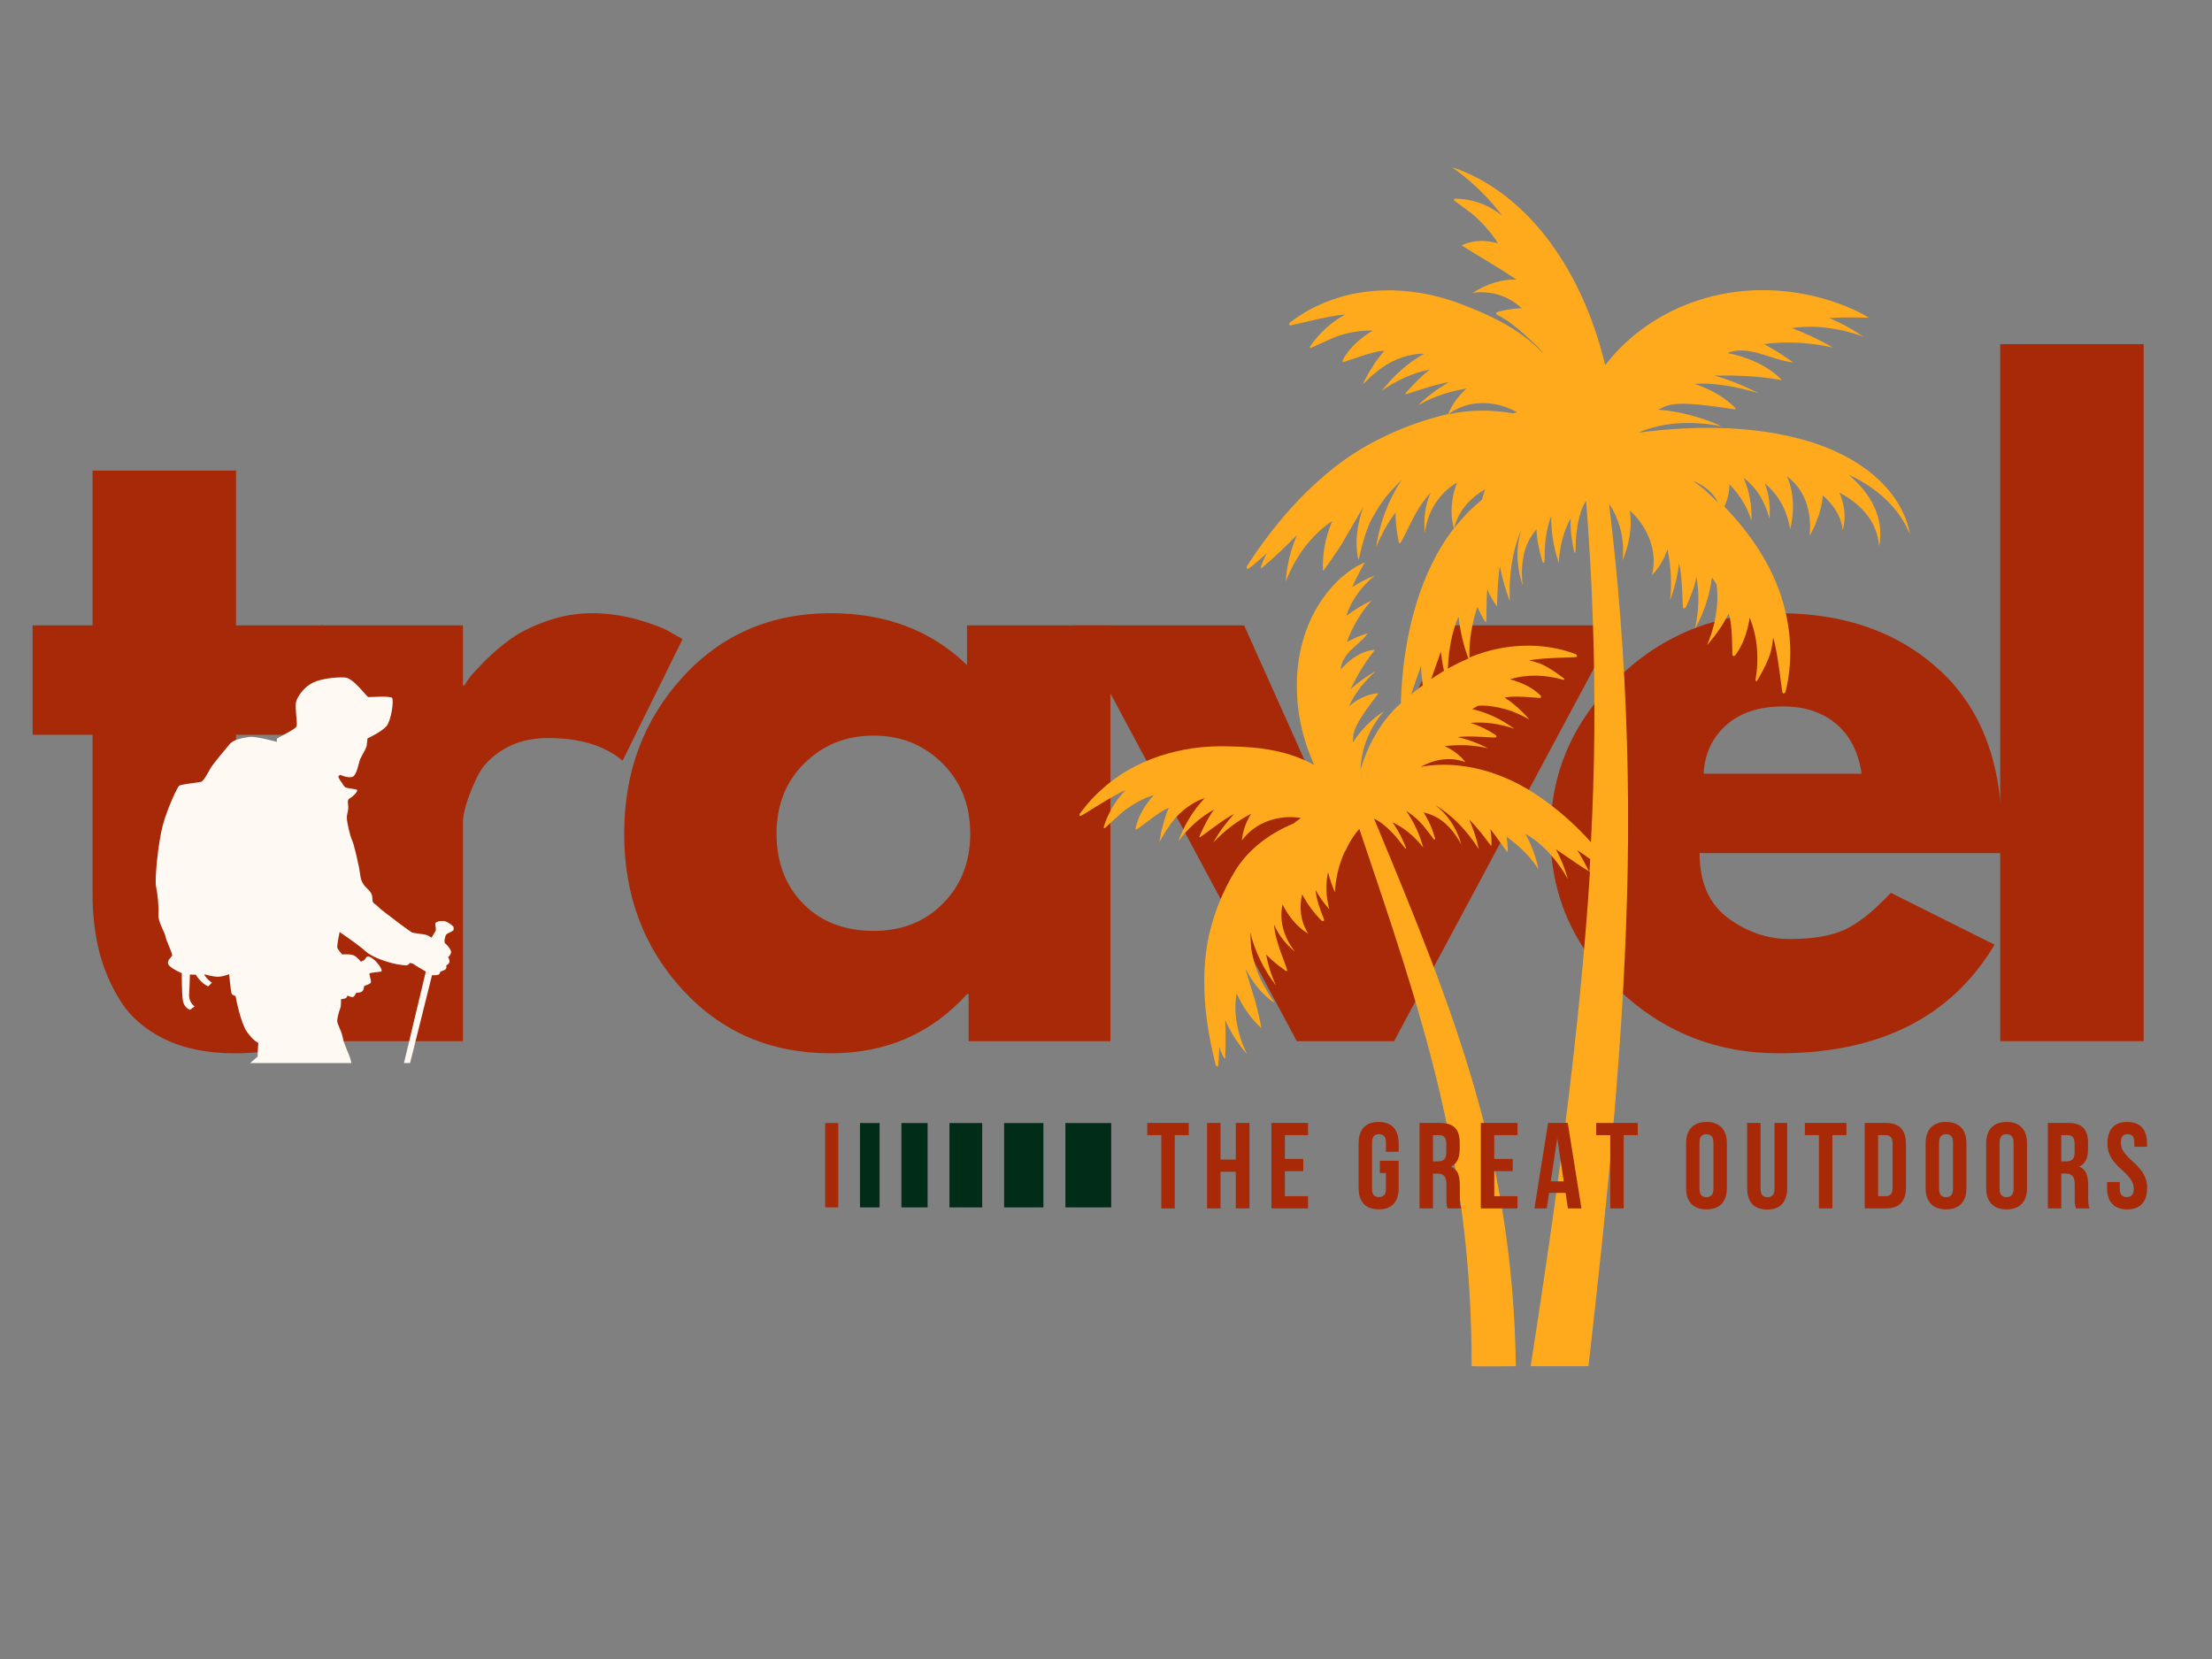 <svg xmlns="http://www.w3.org/2000/svg" xmlns:xlink="http://www.w3.org/1999/xlink" width="2000" zoomAndPan="magnify" viewBox="0 0 1500 1125" height="1500" preserveAspectRatio="xMidYMid meet" version="1.0"><rect x="0" y="0" width="1500" height="1125" fill="#808080" stroke="none"/><defs><g/><clipPath id="90db2185f3"><path d="M 732 113 L 1295.449 113 L 1295.449 927 L 732 927 Z M 732 113 " clip-rule="nonzero"/></clipPath><clipPath id="f8c6ed62a4"><path d="M 32.465 459.043 L 307.594 459.043 L 307.594 720.859 L 32.465 720.859 Z M 32.465 459.043 " clip-rule="nonzero"/></clipPath></defs><g fill="#a72907" fill-opacity="1"><g transform="translate(13.306, 706.022)"><g><path d="M 49.469 -281.938 L 49.469 -386.906 L 146.734 -386.906 L 146.734 -281.938 L 206.094 -281.938 L 206.094 -207.75 L 146.734 -207.75 L 146.734 -118.156 C 146.734 -92.145 154.062 -79.141 168.719 -79.141 C 172.383 -79.141 176.234 -79.867 180.266 -81.328 C 184.297 -82.797 187.41 -84.266 189.609 -85.734 L 192.906 -87.938 L 217.094 -9.344 C 196.207 2.383 172.391 8.25 145.641 8.25 C 127.316 8.25 111.562 5.047 98.375 -1.359 C 85.188 -7.773 75.203 -16.391 68.422 -27.203 C 61.641 -38.016 56.785 -49.375 53.859 -61.281 C 50.93 -73.188 49.469 -85.914 49.469 -99.469 L 49.469 -207.75 L 8.797 -207.75 L 8.797 -281.938 Z M 49.469 -281.938 "/></g></g></g><g fill="#a72907" fill-opacity="1"><g transform="translate(183.662, 706.022)"><g><path d="M 32.969 0 L 32.969 -281.938 L 130.25 -281.938 L 130.25 -241.266 L 131.359 -241.266 C 132.086 -242.734 133.273 -244.566 134.922 -246.766 C 136.566 -248.961 140.141 -252.805 145.641 -258.297 C 151.141 -263.797 157.004 -268.742 163.234 -273.141 C 169.461 -277.547 177.52 -281.488 187.406 -284.969 C 197.301 -288.445 207.379 -290.188 217.641 -290.188 C 228.266 -290.188 238.707 -288.719 248.969 -285.781 C 259.227 -282.852 266.738 -279.926 271.5 -277 L 279.188 -272.594 L 238.531 -190.156 C 226.438 -200.414 209.582 -205.547 187.969 -205.547 C 176.238 -205.547 166.16 -202.977 157.734 -197.844 C 149.305 -192.719 143.352 -186.488 139.875 -179.156 C 136.395 -171.832 133.922 -165.602 132.453 -160.469 C 130.984 -155.344 130.25 -151.316 130.25 -148.391 L 130.25 0 Z M 32.969 0 "/></g></g></g><g fill="#a72907" fill-opacity="1"><g transform="translate(410.622, 706.022)"><g><path d="M 52.203 -34.891 C 25.828 -63.66 12.641 -98.926 12.641 -140.688 C 12.641 -182.457 25.828 -217.816 52.203 -246.766 C 78.586 -275.711 112.113 -290.188 152.781 -290.188 C 190.156 -290.188 220.938 -278.461 245.125 -255.016 L 245.125 -281.938 L 342.391 -281.938 L 342.391 0 L 246.219 0 L 246.219 -31.875 L 245.125 -31.875 C 220.938 -5.125 190.156 8.25 152.781 8.25 C 112.113 8.25 78.586 -6.129 52.203 -34.891 Z M 134.922 -188.516 C 122.285 -176.055 115.969 -160.113 115.969 -140.688 C 115.969 -121.27 122.008 -105.426 134.094 -93.156 C 146.188 -80.883 162.129 -74.75 181.922 -74.75 C 200.973 -74.75 216.633 -80.973 228.906 -93.422 C 241.176 -105.879 247.312 -121.641 247.312 -140.703 C 247.312 -160.117 240.988 -176.055 228.344 -188.516 C 215.707 -200.973 200.234 -207.203 181.922 -207.203 C 163.234 -207.203 147.566 -200.973 134.922 -188.516 Z M 134.922 -188.516 "/></g></g></g><g fill="#a72907" fill-opacity="1"><g transform="translate(739.249, 706.022)"><g><path d="M 104.422 -281.938 L 173.125 -128.609 L 241.828 -281.938 L 357.234 -281.938 L 206.094 0 L 140.141 0 L -10.984 -281.938 Z M 104.422 -281.938 "/></g></g></g><g fill="#a72907" fill-opacity="1"><g transform="translate(1038.75, 706.022)"><g><path d="M 318.219 -127.5 L 113.766 -127.5 C 113.766 -107.719 120.176 -93.062 133 -83.531 C 145.82 -74.008 159.742 -69.25 174.766 -69.25 C 190.523 -69.25 202.984 -71.352 212.141 -75.562 C 221.305 -79.781 231.75 -88.117 243.469 -100.578 L 313.812 -65.406 C 284.5 -16.301 235.77 8.25 167.625 8.25 C 125.125 8.25 88.664 -6.312 58.25 -35.438 C 27.844 -64.57 12.641 -99.656 12.641 -140.688 C 12.641 -181.727 27.844 -216.906 58.25 -246.219 C 88.664 -275.531 125.125 -290.188 167.625 -290.188 C 212.32 -290.188 248.688 -277.27 276.719 -251.438 C 304.75 -225.602 318.766 -188.691 318.766 -140.703 C 318.766 -134.098 318.582 -129.695 318.219 -127.5 Z M 116.516 -181.359 L 223.688 -181.359 C 221.488 -196.016 215.719 -207.281 206.375 -215.156 C 197.031 -223.039 185.031 -226.984 170.375 -226.984 C 154.25 -226.984 141.422 -222.77 131.891 -214.344 C 122.367 -205.914 117.242 -194.922 116.516 -181.359 Z M 116.516 -181.359 "/></g></g></g><g fill="#a72907" fill-opacity="1"><g transform="translate(1323.413, 706.022)"><g><path d="M 32.969 0 L 32.969 -472.656 L 130.25 -472.656 L 130.25 0 Z M 32.969 0 "/></g></g></g><g clip-path="url(#90db2185f3)"><path fill="#ffaa1c" d="M 1253.461 321.801 C 1273.32 330.992 1288.254 344.945 1295.312 362.668 C 1289.402 330.336 1258.055 306.703 1218.172 297.02 C 1194.375 290.949 1167.625 289.141 1140.051 290.621 C 1130.531 291.113 1120.848 292.098 1111 293.41 C 1127.086 286.352 1147.273 285.039 1167.625 289.141 C 1153.836 282.906 1138.738 278.801 1124.297 277.816 C 1124.625 277.652 1124.789 277.652 1125.117 277.488 C 1126.43 276.832 1127.742 276.176 1129.055 275.684 C 1129.711 275.355 1130.531 275.027 1131.188 274.863 C 1132.008 274.699 1132.668 274.535 1133.488 274.371 C 1146.453 271.91 1176.652 278.145 1176.816 277.488 C 1176.98 277.16 1176.816 276.668 1176.488 276.34 C 1169.266 269.121 1159.09 263.539 1148.914 260.258 C 1163.027 259.438 1177.801 262.227 1192.734 266.656 C 1183.215 261.898 1173.039 257.629 1162.535 254.676 C 1177.965 254.512 1191.586 254.84 1208.328 257.793 C 1198.973 247.785 1184.691 242.039 1171.562 239.414 C 1177.473 236.621 1185.84 237.281 1196.016 240.562 C 1198.973 241.547 1202.418 242.531 1205.535 243.516 C 1207.668 244.336 1216.859 246.305 1215.875 245.648 C 1213.906 244.336 1208.984 240.891 1207.176 239.742 C 1204.223 237.938 1200.941 235.965 1197.988 234.324 L 1196.18 233.34 C 1210.625 231.371 1226.379 232.027 1242.793 235.637 C 1234.258 230.551 1224.902 226.285 1215.219 222.508 C 1230.484 220.211 1247.223 222.344 1263.637 228.254 C 1256.414 223.492 1248.699 219.062 1240.332 215.617 C 1240.496 215.617 1240.66 215.617 1240.824 215.617 C 1243.613 215.453 1246.566 215.453 1249.355 215.289 C 1252.312 215.289 1255.266 215.289 1258.219 215.289 C 1261.172 215.289 1264.293 215.453 1267.41 215.453 C 1264.621 213.809 1261.664 212.168 1258.547 210.691 C 1255.594 209.379 1252.477 207.902 1249.355 206.754 C 1246.238 205.605 1243.121 204.457 1239.836 203.469 C 1176.98 184.434 1118.879 207.902 1088.516 247.621 C 1071.777 177.867 1031.895 128.957 984.629 113.367 C 997.102 122.23 1008.59 132.898 1018.602 146.191 C 1016.797 144.715 1014.664 143.402 1012.691 142.09 C 1009.574 140.121 1006.293 138.641 1003.008 137.492 C 997.594 135.688 992.176 134.703 986.598 134.703 C 986.27 134.703 985.941 135.195 985.941 135.688 C 985.941 136.18 995.789 142.746 1000.055 146.52 C 1002.188 148.488 1004.324 150.457 1006.293 152.758 L 1009.246 156.039 C 1010.23 157.188 1011.215 158.336 1012.035 159.484 C 1013.348 161.125 1014.664 163.098 1015.812 165.066 C 1007.934 162.77 999.562 162.441 991.027 166.379 C 1003.832 174.422 1015.977 181.148 1028.449 189.684 C 1018.602 189.027 1008.262 192.637 998.578 198.547 C 1010.723 197.07 1022.539 200.188 1031.895 209.051 C 1025.168 209.051 1014.5 211.348 1014.5 212.168 C 1014.5 212.66 1014.992 213.316 1014.992 213.316 C 1021.719 216.602 1027.629 221.359 1033.535 226.613 C 1037.641 230.551 1042.398 234.324 1046.172 238.922 C 1046.008 238.922 1046.008 238.922 1045.844 238.922 C 1031.895 224.805 1015.484 215.781 994.312 207.574 C 962.309 194.445 925.871 192.473 894.688 206.754 C 890.094 208.723 885.5 211.348 881.23 214.137 C 879.098 215.453 876.965 217.094 874.996 218.57 C 874.336 218.898 874.172 219.719 874.336 220.539 C 874.668 221.359 900.27 213.973 912.25 213.316 C 902.895 218.242 894.523 225.953 888.453 234.816 C 888.289 235.145 888.125 235.637 888.453 235.965 C 888.781 236.457 902.238 229.402 908.641 227.434 C 916.023 225.133 923.41 223.984 930.961 224.148 C 922.918 228.91 915.203 235.473 910.609 244.008 C 910.445 244.5 910.281 244.992 910.609 245.484 C 912.086 245.812 931.289 237.609 938.672 237.938 C 937.688 239.086 936.703 240.234 935.883 241.383 L 932.438 245.977 C 930.961 248.277 929.32 250.902 927.84 253.363 C 927.02 255.004 924.723 259.273 923.902 260.914 C 925.215 259.602 928.5 256.48 929.812 255.168 C 931.781 253.527 934.078 251.723 936.047 250.082 L 940.48 247.125 C 950.492 241.383 959.188 239.742 965.754 239.906 C 954.758 245.977 944.91 254.84 937.195 264.852 C 947.207 257.793 958.039 252.871 969.691 250.574 C 963.457 255.004 952.625 266.82 952.789 267.312 C 953.281 267.969 973.961 259.93 982.496 259.273 C 974.781 263.539 967.723 268.953 961.488 274.863 C 971.992 268.953 983.152 265.18 994.477 263.539 C 989.059 268.297 984.629 274.371 982.004 280.773 C 981.672 280.773 981.508 280.773 981.18 280.938 C 957.875 286.516 935.391 296.035 915.531 309.164 C 886.977 328.695 864 355.449 845.617 383.84 C 845.289 384.496 845.289 385.152 845.781 385.809 C 846.438 386.465 855.301 378.59 859.074 375.141 C 857.434 378.262 855.957 381.379 854.973 384.66 C 854.809 384.988 855.301 385.48 855.629 385.152 C 864.328 377.77 871.875 370.711 879.59 362.668 C 875.16 372.68 872.531 383.84 871.875 394.508 C 878.113 377.934 888.781 363.16 903.387 353.312 C 898.957 363.816 896.496 375.797 897.152 387.121 C 897.48 387.285 906.836 373.828 910.281 368.25 C 913.727 362.176 921.113 349.539 924.559 343.629 C 920.457 355.121 918.324 367.922 921.277 379.902 C 921.277 379.902 924.559 364.801 927.512 357.91 C 928.828 354.461 930.469 351.18 932.438 348.062 C 934.242 344.781 936.211 341.824 938.344 338.871 C 941.793 333.949 946.387 330.008 950.328 325.414 C 950.328 325.414 950.328 325.414 950.328 325.578 C 941.465 339.199 935.391 355.121 933.258 370.875 C 936.703 362.34 941.137 354.461 946.387 347.406 C 946.223 354.297 947.207 360.863 948.52 367.43 C 948.684 367.922 948.848 368.25 949.34 368.414 C 950 368.742 956.562 354.297 959.844 348.555 C 962.965 342.973 966.41 337.887 970.184 334.113 C 966.246 342.48 965.262 352.328 966.246 361.355 C 967.887 347.078 975.766 334.441 988.074 327.219 C 984.301 336.902 982.988 348.555 985.941 358.238 C 980.195 365.621 975.273 373.664 971.008 382.363 C 969.691 384.988 968.543 387.781 967.23 390.57 C 966.082 393.359 964.934 396.148 963.949 398.941 C 955.742 421.262 951.312 446.043 950.164 471.316 C 950 473.121 950 475.094 950 476.898 C 949.012 477.719 948.027 478.703 947.043 479.523 C 935.719 490.684 927.348 505.785 922.59 521.867 C 923.082 507.426 928.828 493.309 938.508 482.312 C 930.141 487.73 922.754 494.949 917.504 503.484 C 917.504 503.32 917.504 502.992 917.504 502.828 C 917.504 501.68 917.504 500.531 917.668 499.383 C 917.668 498.727 917.832 498.234 917.832 497.578 C 917.996 497.086 918.16 496.43 918.324 495.938 C 921.113 486.582 934.734 470.824 934.406 470.496 C 934.242 470.168 933.914 470.168 933.586 470.168 C 926.855 470.824 919.965 474.438 914.711 479.031 C 918.816 469.676 925.379 461.961 932.93 455.07 C 926.855 458.516 920.949 462.617 915.695 467.543 C 920.621 457.695 925.215 449.488 932.438 440.625 C 923.246 441.285 915.039 447.191 909.133 454.086 C 909.461 448.996 912.414 444.074 917.668 439.312 C 919.309 438 920.949 436.359 922.59 434.883 C 923.738 434.062 928.008 429.301 927.348 429.465 C 925.871 429.957 922.262 431.273 920.785 431.766 C 918.652 432.75 916.516 433.734 914.547 434.719 L 913.398 435.375 C 916.844 425.363 922.426 415.844 929.977 407.309 C 924.066 410.102 918.324 413.547 912.906 417.648 C 916.352 406.98 923.246 397.625 932.109 390.406 C 926.855 392.375 921.605 395 916.844 398.285 C 916.844 398.117 917.008 398.117 917.008 397.953 C 917.832 396.148 918.816 394.344 919.637 392.375 C 920.621 390.57 921.605 388.766 922.426 386.793 C 923.41 384.988 924.559 383.184 925.543 381.215 C 923.574 382.199 921.605 383.184 919.801 384.168 C 917.996 385.316 916.188 386.465 914.383 387.781 C 912.578 389.094 910.938 390.57 909.297 391.883 C 874.668 423.559 872.203 477.555 891.242 518.75 C 873.68 509.23 855.629 506.441 832.652 506.113 C 801.469 505.125 769.301 514.645 746.324 535.98 C 742.875 539.102 739.594 542.547 736.641 546.156 C 735.164 547.961 733.848 549.77 732.371 551.574 C 731.879 552.066 732.043 552.887 732.371 553.379 C 732.863 554.035 753.051 540.086 763.227 535.816 C 756.5 542.711 751.246 551.574 748.457 560.766 C 748.293 561.094 748.457 561.422 748.785 561.75 C 749.113 562.078 758.797 552.23 763.883 548.617 C 769.629 544.516 775.699 541.234 782.43 539.102 C 776.684 545.5 771.926 553.215 770.121 561.422 C 769.957 561.75 770.121 562.242 770.449 562.57 C 771.926 562.406 786.203 549.934 792.605 547.797 C 792.113 548.949 791.621 550.262 791.129 551.41 L 789.488 556.332 C 788.832 558.629 788.176 561.258 787.516 563.719 C 787.188 565.359 786.531 569.461 786.203 571.105 C 787.023 569.625 788.996 566.016 789.816 564.703 C 791.129 562.734 792.605 560.602 793.918 558.629 L 796.871 554.855 C 803.93 547.141 811.152 543.039 816.895 541.234 C 809.016 549.605 802.945 559.781 799.008 570.449 C 805.734 561.586 813.777 554.199 823.297 548.949 C 819.027 554.363 812.957 567.328 813.285 567.82 C 813.941 568.312 829.531 555.348 836.754 552.066 C 831.34 557.973 826.578 564.375 822.805 571.27 C 830.352 563.227 838.887 556.824 848.242 551.902 C 848.242 551.902 848.242 551.902 848.242 552.066 C 844.797 557.645 842.664 563.883 842.172 569.957 C 851.195 557.316 867.609 552.23 882.215 554.691 C 880.41 555.84 878.77 557.152 877.129 558.465 C 861.207 565.031 847.258 575.371 838.066 589.648 C 828.547 605.242 821.656 622.473 818.535 640.855 C 814.27 667.445 817.551 695.508 824.445 722.262 C 824.609 722.754 825.102 723.246 825.758 723.246 C 826.414 723.246 826.742 713.891 826.742 709.789 C 827.562 712.414 828.711 715.039 830.188 717.664 C 830.352 717.992 830.844 717.992 830.844 717.5 C 831.176 708.473 831.176 700.27 830.844 691.57 C 834.293 699.941 839.543 707.98 845.617 714.711 C 839.051 701.418 836.262 686.973 838.559 673.516 C 842.336 682.215 848.242 690.75 855.301 697.148 C 855.629 697.148 852.676 684.184 851.195 678.934 C 849.555 673.516 845.945 662.027 844.469 656.613 C 849.062 665.637 855.629 674.5 864.328 680.082 C 864.328 680.082 857.105 669.25 854.645 663.668 C 853.332 660.879 852.344 658.09 851.359 655.133 C 850.375 652.344 849.719 649.391 849.062 646.438 C 848.078 641.676 848.242 636.918 847.75 632.156 C 850.867 644.957 857.105 657.762 865.312 668.266 C 862.027 661.371 859.895 654.312 858.582 647.258 C 862.684 651.523 867.117 654.969 871.711 658.254 C 872.039 658.418 872.367 658.582 872.859 658.418 C 873.516 658.254 868.43 646.273 866.953 641.02 C 865.312 635.934 864.164 631.172 864 626.906 C 866.789 633.961 872.203 640.527 878.113 645.289 C 870.562 635.77 867.281 624.117 869.742 613.285 C 873.516 621.16 879.754 628.875 887.141 633.141 C 881.723 624.609 880.902 614.926 883.035 606.391 C 886.484 613.121 891.078 619.191 896.168 624.281 C 896.988 625.102 898.301 624.281 897.809 623.293 C 895.016 616.566 892.719 609.836 892.062 603.438 C 894.688 608.195 897.809 612.625 901.418 616.566 C 899.121 607.703 898.793 599.332 900.598 591.457 C 901.746 596.215 903.387 600.809 905.191 605.078 C 906.176 588.992 911.43 574.715 920.949 563.062 C 921.277 562.734 921.605 562.406 921.77 562.078 C 963.129 684.676 998.25 785.117 997.922 926.43 C 997.922 926.43 1005.637 926.758 1027.957 926.43 C 1025.824 785.941 987.91 689.93 931.781 555.184 C 931.945 555.184 931.945 555.184 932.109 555.348 C 932.93 555.676 933.75 556.168 934.57 556.66 L 937.031 558.301 C 938.508 559.453 940.48 561.094 941.793 562.406 C 942.449 563.062 943.434 564.047 944.09 564.703 C 947.207 567.82 949.836 571.434 952.789 575.207 C 953.117 575.699 953.773 575.371 953.445 574.879 C 951.312 569.461 948.52 563.719 945.074 558.793 C 944.746 558.465 944.582 557.973 944.254 557.645 C 952.133 561.258 959.188 567.164 965.098 574.715 C 962.801 566.016 958.859 557.48 953.609 549.934 C 956.562 551.738 959.352 554.035 962.145 556.66 C 962.965 557.645 963.949 558.465 964.77 559.453 C 965.59 560.438 966.41 561.422 967.23 562.57 C 968.051 563.555 968.871 564.703 969.691 565.688 C 969.691 565.688 972.156 568.969 972.156 568.969 C 972.648 569.625 973.469 569.133 973.141 568.477 C 972.32 565.852 971.5 563.062 970.348 560.438 C 969.855 559.121 969.199 557.809 968.543 556.496 C 967.887 555.184 967.066 553.871 966.41 552.559 C 966.082 552.066 965.754 551.41 965.426 550.918 C 971.664 552.395 977.406 555.348 982.496 560.766 C 985.777 564.211 988.73 568.477 991.027 572.91 C 990.207 570.449 989.551 567.984 988.402 565.523 C 985.121 557.809 979.867 550.918 973.305 545.992 C 984.957 552.887 994.969 563.555 1002.844 575.863 C 1001.367 569.133 999.234 562.242 996.281 555.676 C 1001.695 561.094 1006.457 567.328 1011.051 573.566 C 1011.707 574.387 1011.543 565.688 1010.559 562.242 C 1014.336 566.508 1022.375 578.816 1022.375 577.668 C 1022.539 574.387 1022.211 570.777 1021.555 567.328 C 1029.762 573.238 1037.312 580.129 1043.219 589.484 C 1041.742 581.445 1038.461 572.91 1034.355 565.359 C 1046.172 572.09 1056.02 583.25 1063.242 596.215 C 1061.273 589.32 1058.648 582.43 1055.035 575.863 C 1061.93 580.621 1076.207 590.469 1078.176 591.125 C 1071.285 700.762 1055.035 817.289 1037.969 926.43 L 1077.191 926.43 C 1089.832 815.152 1101.812 701.09 1103.781 588.336 C 1104.766 532.043 1103.125 475.586 1098.855 419.621 C 1096.887 393.523 1094.262 367.594 1091.145 341.66 C 1098.691 352.656 1101.977 367.102 1100.168 380.066 C 1104.766 369.727 1106.898 357.746 1105.258 346.258 C 1117.074 356.762 1124.461 373.828 1120.191 390.078 C 1124.789 385.48 1128.398 379.41 1130.695 372.516 C 1133.16 383.676 1133.816 395.328 1132.5 406.98 C 1135.457 399.105 1137.59 390.734 1138.574 382.199 C 1141.035 390.406 1140.871 412.07 1141.363 412.398 C 1142.02 412.727 1142.84 412.398 1143.172 411.742 C 1146.289 405.34 1148.914 398.449 1150.391 391.227 C 1152.523 402.879 1152.031 414.531 1149.406 426.348 C 1155.316 415.844 1159.418 403.699 1160.895 391.555 C 1161.879 393.195 1163.027 394.672 1164.012 396.148 C 1165 403.043 1164.668 410.102 1163.52 417.484 L 1162.535 422.574 C 1161.879 425.035 1161.059 427.66 1160.402 430.125 C 1159.746 431.766 1158.27 435.867 1157.613 437.508 C 1158.762 436.195 1161.715 432.586 1162.699 431.273 C 1164.176 429.137 1165.984 426.84 1167.461 424.543 L 1170.25 419.785 C 1170.906 418.633 1171.562 417.32 1172.219 416.172 C 1175.008 422.902 1174.516 442.926 1174.844 444.566 C 1175.336 445.059 1176.16 444.895 1176.652 444.402 C 1182.23 437.18 1185.02 427.988 1186.5 418.797 C 1191.914 432.258 1192.898 446.699 1190.438 461.141 C 1190.438 461.469 1190.602 461.961 1190.93 462.125 C 1191.422 462.457 1199.137 448.832 1200.941 441.449 C 1201.598 438.492 1202.09 435.539 1202.418 432.422 C 1206.027 443.91 1208.164 470.004 1208.984 470.168 C 1209.805 470.332 1210.625 469.84 1210.789 469.02 C 1215.711 449.652 1214.891 428.48 1209.148 408.625 C 1201.926 383.676 1187.156 362.012 1169.266 343.465 C 1171.562 338.707 1172.875 333.621 1172.711 328.531 C 1172.711 328.531 1172.711 328.367 1172.711 328.367 C 1179.605 335.426 1184.855 343.629 1187.648 352.984 C 1188.141 342.973 1186.336 333.293 1182.395 324.102 C 1191.914 331.156 1197.004 341.004 1199.957 351.672 C 1200.449 343.465 1199.793 335.262 1196.672 327.711 C 1206.52 335.918 1212.102 346.914 1213.906 359.059 C 1217.023 346.586 1216.531 333.785 1211.773 322.953 C 1219.652 328.859 1224.246 336.738 1226.215 345.766 L 1227.035 350.031 C 1227.199 352.164 1227.363 354.461 1227.527 356.598 C 1227.527 358.074 1227.199 362.012 1227.199 363.488 C 1228.02 362.012 1229.828 357.91 1230.648 356.434 C 1231.469 354.133 1232.617 351.508 1233.438 349.211 L 1234.75 344.289 C 1235.406 341.496 1235.898 338.707 1236.062 335.918 C 1243.285 342.316 1248.699 350.031 1249.52 359.551 C 1252.148 350.688 1250.672 341.824 1247.387 334.113 C 1262.98 342.152 1273.156 354.789 1274.305 370.547 C 1277.914 351.016 1268.723 334.77 1253.461 321.801 Z M 1068.988 331.812 Z M 982.168 280.938 C 995.789 270.598 1014.5 271.418 1028.777 279.621 C 1027.957 279.789 1027.137 280.117 1026.152 280.281 C 1011.707 277.816 996.773 277.652 982.168 280.938 Z M 1007.113 331.812 C 1006.293 334.113 1005.637 336.41 1004.98 338.871 C 1003.008 340.512 1001.039 342.152 999.07 343.957 C 994.477 348.227 990.207 352.984 986.105 358.074 C 989.059 346.258 997.266 337.395 1007.113 331.812 Z M 989.059 418.141 C 990.207 427.824 992.34 437.836 995.789 446.535 C 991.027 448.504 986.434 450.801 981.84 453.43 C 982.332 440.789 984.465 428.645 989.059 418.141 Z M 977.078 441.941 C 977.57 446.207 978.227 450.637 979.211 454.906 C 976.258 456.711 973.305 458.516 970.512 460.484 C 972.812 454.086 975.438 446.699 977.078 441.941 Z M 956.891 470.988 C 959.023 464.426 961.324 458.023 963.621 451.621 C 963.785 456.055 964.277 460.484 964.77 464.754 C 961.98 466.723 959.352 468.691 956.891 470.988 Z M 1078.012 588.336 C 1078.012 589.484 1077.848 590.633 1077.848 591.617 C 1075.387 586.367 1072.598 581.445 1069.645 576.52 C 1072.598 578.488 1075.551 580.621 1078.34 582.594 C 1078.176 584.562 1078.176 586.367 1078.012 588.336 Z M 1078.836 571.105 C 1068.168 559.121 1056.184 548.617 1043.383 539.922 C 1041.25 538.445 1038.953 537.129 1036.82 535.652 C 1034.52 534.34 1032.223 533.027 1030.09 531.879 C 1017.289 525.148 1003.504 520.719 990.043 519.242 C 981.84 518.258 973.797 518.422 965.918 519.57 C 965.098 519.734 964.277 519.898 963.457 520.062 C 972.484 514.809 983.645 513.004 993.656 516.781 C 990.207 512.184 985.285 508.574 979.703 505.949 C 989.387 504.797 999.234 505.125 1009.082 507.426 C 1002.68 504.141 995.789 501.516 988.566 499.875 C 995.789 498.562 1014.004 500.531 1014.5 500.039 C 1014.828 499.547 1014.664 498.727 1014.168 498.398 C 1009.082 494.949 1003.336 492.16 997.266 490.191 C 1007.277 489.371 1017.125 490.848 1026.809 494.129 C 1018.438 487.895 1008.426 483.133 998.25 480.836 C 999.727 480.18 1001.039 479.195 1002.516 478.539 C 1008.426 478.211 1014.5 479.195 1020.57 480.836 L 1024.84 482.148 C 1026.809 482.969 1029.105 483.953 1031.074 484.777 C 1032.387 485.434 1035.836 487.238 1037.148 487.895 C 1036 486.746 1033.371 483.789 1032.387 482.805 C 1030.746 481.328 1028.941 479.523 1027.137 478.047 L 1023.359 475.094 C 1022.375 474.438 1021.391 473.781 1020.406 473.121 C 1026.316 471.316 1043.219 473.449 1044.695 473.285 C 1045.188 472.793 1045.023 472.137 1044.695 471.645 C 1039.117 466.066 1031.402 462.617 1023.852 460.648 C 1035.672 457.039 1047.98 457.531 1060.125 460.977 C 1060.453 460.977 1060.781 460.977 1060.945 460.648 C 1061.273 460.32 1050.441 452.281 1044.367 449.98 C 1041.906 449.16 1039.445 448.34 1036.82 447.848 C 1046.832 445.715 1069.152 446.043 1069.316 445.387 C 1069.645 444.73 1069.152 443.91 1068.496 443.582 C 1052.574 437.508 1034.52 436.359 1017.125 439.641 C 1010.066 440.953 1003.172 443.09 996.445 445.879 C 996.117 433.406 998.414 422.082 1001.859 411.414 C 1003.504 415.352 1005.309 418.961 1007.605 422.082 C 1008.262 423.23 1007.77 406.16 1008.59 399.434 C 1009.902 403.535 1015.156 412.07 1015.156 410.922 C 1015.484 401.895 1015.648 392.539 1017.125 383.84 C 1018.602 392.047 1021.062 400.418 1023.852 407.801 C 1023.031 390.57 1025.496 373.664 1031.566 359.387 C 1028.777 368.414 1028.285 378.59 1030.254 388.273 C 1030.746 391.227 1031.73 394.18 1032.551 397.133 C 1031.895 391.062 1031.73 385.152 1032.715 379.574 C 1033.863 371.039 1037.312 364.309 1041.906 358.895 C 1041.906 359.715 1041.906 360.371 1042.07 361.191 C 1042.234 362.996 1042.398 364.637 1042.562 366.281 C 1042.891 367.922 1043.219 369.727 1043.547 371.367 C 1044.203 374.648 1045.188 377.934 1046.008 381.051 C 1046.176 381.871 1047.324 381.871 1047.324 380.887 C 1047.324 380.723 1047.488 376.125 1047.488 375.961 C 1047.488 374.32 1047.488 372.844 1047.652 371.203 C 1047.816 369.727 1047.816 368.086 1047.98 366.609 C 1048.145 365.129 1048.473 363.652 1048.637 362.176 C 1049.457 357.746 1050.441 353.641 1051.918 350.031 C 1051.754 360.863 1053.723 371.695 1057.008 381.707 C 1057.664 370.547 1060.289 360.207 1065.047 351.508 C 1065.047 352 1065.047 352.656 1065.047 353.148 C 1064.883 360.207 1066.031 367.43 1067.508 374.32 C 1067.676 374.977 1068.332 374.977 1068.332 374.156 C 1068.496 368.742 1068.66 363.324 1069.48 358.238 C 1069.645 357.09 1069.809 355.613 1070.137 354.461 C 1070.465 352.328 1071.285 349.539 1071.941 347.406 L 1073.09 344.121 C 1073.582 343.137 1074.074 342.152 1074.566 341.168 C 1074.895 340.676 1075.223 340.184 1075.551 339.691 C 1077.684 366.773 1079.328 394.016 1080.148 421.098 C 1081.953 471.48 1081.461 521.375 1078.836 571.105 Z M 1156.301 332.469 C 1153.672 330.172 1150.719 328.039 1147.766 325.906 C 1155.809 329.188 1162.043 334.277 1165 340.84 C 1162.207 337.887 1159.254 335.098 1156.301 332.469 Z M 1156.301 332.469 " fill-opacity="1" fill-rule="nonzero"/></g><g clip-path="url(#f8c6ed62a4)"><path fill="#fff9f3" d="M 301.391 624.59 C 299.578 624.32 294.949 624.719 295.156 626.609 C 295.359 628.484 295.824 630.566 295.285 631.441 C 294.742 632.316 292.598 635.863 292.598 635.863 C 292.598 635.863 290.516 634.254 288.371 633.781 C 286.223 633.305 280.324 632.844 279.242 632.238 C 278.176 631.633 268.719 624.758 266.805 623.152 C 264.887 621.543 258.965 617.523 256.445 614.898 C 253.926 612.289 252.523 612.984 252.523 609.566 C 252.523 606.148 251.109 604.539 248.605 602.125 C 246.086 599.707 244.684 597.203 244.184 592.664 C 243.68 588.141 240.16 572.746 238.746 569.738 C 237.332 566.73 235.43 558.375 235.227 555.047 C 235.02 551.73 236.434 550.215 236.125 546.602 C 235.828 542.977 235.52 542.27 237.629 541.074 C 239.734 539.867 242.254 537.055 242.254 535.949 C 242.254 534.844 235.316 534.738 234.105 533.84 C 232.898 532.941 232.293 531.23 231.188 529.922 C 230.082 528.609 229.375 526.605 229.375 526.605 L 230.586 525.395 C 230.586 525.395 235.508 527.711 238.734 526.898 C 241.961 526.09 243.258 517.145 244.172 514.934 C 245.07 512.723 248.398 507.789 248.695 505.387 C 248.988 502.969 249.195 500.758 249.195 500.758 C 249.195 500.758 259.055 496.133 262.176 492.312 C 265.301 488.496 267.203 474.91 265.902 473.305 C 264.594 471.699 251.02 472.805 249.812 472.703 C 248.605 472.598 239.762 459.695 233.836 459.398 C 227.898 459.105 218.246 460.105 212.41 462.816 C 206.578 465.531 201.656 472.07 200.742 476.094 C 199.844 480.117 201.848 490.477 201.141 492.492 C 200.434 494.512 189.367 499.73 188.262 500.539 C 187.156 501.348 187.965 503.148 187.965 503.148 C 187.965 503.148 173.586 499.125 169.164 499.73 C 164.742 500.336 158.305 501.438 155.785 504.562 C 153.266 507.688 144.512 517.734 142.406 521.566 C 140.297 525.383 137.883 529.816 136.273 530.215 C 134.668 530.613 122.691 531.824 121.496 532.824 C 120.285 533.828 113.652 547.605 110.43 559.48 C 107.215 571.344 104.801 596.699 105.801 601.121 C 106.805 605.543 107.82 615.004 107.406 620.027 C 107.008 625.055 111.828 632.301 112.242 635.117 C 112.652 637.93 117.367 646.98 116.66 648.188 C 115.953 649.395 112.535 651.812 114.449 654.422 C 116.367 657.031 123.305 659.949 123.305 659.949 C 123.305 659.949 123.102 674.434 124.117 679.059 C 125.133 683.688 128.848 684.793 128.848 684.793 L 131.969 682.477 C 131.969 682.477 127.844 679.867 128.242 674.125 C 128.641 668.391 128.742 660.848 128.742 660.848 L 132.766 660.949 C 132.766 660.949 135.891 666.578 141.211 668.895 L 143.73 666.375 C 143.73 666.375 139.91 663.957 138.395 660.641 C 138.395 660.641 144.527 662.453 147.945 662.352 C 151.363 662.25 155.387 660.641 155.387 660.641 C 155.387 660.641 156.492 672.504 157.094 673.816 C 157.699 675.125 159.809 675.125 159.809 675.73 C 159.809 676.336 163.227 693.633 167.352 699.57 C 171.477 705.508 175.191 707.32 175.191 707.32 C 175.191 707.32 174.766 711.754 174.703 716.512 L 53.879 821.23 C 52.016 819.395 50.316 818.289 49.879 818.699 C 49.445 819.098 50.371 820.859 52.016 822.852 L 32.789 839.535 C 32.789 839.535 32.531 840.625 33.02 841.23 C 33.508 841.82 34.199 841.668 34.199 841.668 L 53.902 824.945 C 55.766 826.797 57.465 827.891 57.914 827.477 C 58.352 827.078 57.438 825.332 55.793 823.34 L 174.871 722.254 C 175.039 724.211 175.332 725.879 175.848 726.91 C 177.953 731.137 179.164 737.473 178.867 739.891 C 178.57 742.305 177.969 744.863 177.969 746.227 C 177.969 747.586 178.418 750.453 176 752.266 C 173.586 754.078 170.422 759.656 166.492 761.777 C 162.57 763.883 147.172 771.43 137.973 777.02 C 128.77 782.598 114.438 793.922 111.109 797.688 C 107.793 801.453 102.664 805.68 101.754 805.68 C 100.84 805.68 93.809 805.281 90.441 806.129 C 87.074 806.98 83.758 808.547 83.504 808.547 C 83.246 808.547 80.188 807.941 77.668 808.996 C 75.148 810.051 79.172 829.266 80.328 831.32 C 81.484 833.379 83.902 834.945 84.055 837.812 C 84.211 840.676 86.113 854.906 88.477 860.945 C 90.84 866.984 98.734 876.793 101.098 877.691 C 103.461 878.594 106.227 875.879 106.227 875.879 C 106.227 875.879 108.281 874.43 107.781 871.305 C 107.281 868.18 105.672 860.844 106.367 857.926 C 107.062 855.008 111.098 851.191 111.391 847.066 C 111.688 842.941 112.293 837.309 113.102 836.602 C 113.91 835.895 121.75 832.582 122.355 830.973 C 122.961 829.367 127.484 830.074 127.984 827.656 C 128.484 825.242 134.719 820.512 138.445 817.504 C 142.172 814.484 156.145 803.52 161.477 800.207 C 166.812 796.891 172.941 795.785 174.855 794.973 C 176.773 794.164 178.676 790.848 180.09 790.141 C 181.5 789.434 187.633 786.93 190.551 785.723 C 193.469 784.512 198.594 782.906 200.613 781.492 C 202.633 780.078 205.344 775.762 205.344 775.762 C 205.344 775.762 206.344 795.371 205.637 799.191 C 204.934 803.008 204.328 820.41 204.328 827.555 C 204.328 834.699 204.535 848.879 205.137 849.984 C 205.742 851.086 209.262 851.898 208.762 853.105 C 208.262 854.312 205.445 857.078 205.844 859.289 C 206.242 861.5 208.762 866.625 208.609 870.301 C 208.453 873.977 207.902 877.359 209.816 877.887 C 211.73 878.398 218.207 879.105 225.664 879.004 C 233.105 878.898 232.758 876.535 234.211 876.086 C 235.66 875.637 242.051 875.738 245.777 876.945 C 249.504 878.156 257.551 879.055 263.938 878.605 C 270.324 878.156 277.008 877.051 278.629 875.945 C 280.234 874.84 277.727 871.613 277.727 871.613 C 277.727 871.613 275.914 866.332 271.238 865.625 C 266.559 864.918 261.727 864.312 258.512 862.551 C 255.301 860.793 252.988 857.477 250.418 855.906 C 249.078 855.098 247.051 853.66 245.312 852.156 L 248.898 837.773 C 251.496 838.184 253.516 838.094 253.629 837.504 C 253.758 836.926 251.984 836.039 249.492 835.371 L 292.969 661.246 C 294.961 661.527 297.301 661.129 297.688 660.746 C 298.254 660.18 298.691 658.805 298.691 658.805 C 298.691 658.805 301.375 658.07 302.25 657.195 C 303.125 656.324 302.586 654.652 302.586 654.652 C 302.586 654.652 304.668 653.777 304.793 652.109 C 304.922 650.438 303.855 649.152 303.855 649.152 C 303.855 649.152 306.004 647.273 305.875 645.461 C 305.746 643.652 302.996 640.5 301.914 639.77 C 300.848 639.035 301.789 634.539 302.727 633.602 C 303.664 632.66 307.957 631.453 308.086 629.781 C 308.215 628.113 303.188 624.887 301.375 624.617 Z M 246.754 834.777 C 244.172 834.367 242.152 834.469 242.023 835.047 C 241.895 835.625 243.668 836.512 246.176 837.18 L 243.117 850.008 C 242.562 849.379 242.152 848.789 241.984 848.285 C 241.254 846.141 241.652 844.996 240.441 844.059 C 239.234 843.121 237.629 842.039 237.629 842.039 C 237.629 842.039 240.043 835.742 239.773 833.789 C 239.504 831.848 237.164 823.262 236.961 820.91 C 236.754 818.559 241.035 804.434 239.824 799.152 C 238.617 793.871 237.562 788.445 238.016 785.27 C 238.465 782.098 245.711 773.652 245.711 766.109 C 245.711 758.562 241.344 746.648 240.586 741.973 C 239.824 737.293 239.375 725.07 238.016 719.492 C 236.652 713.914 233.645 709.688 232.438 703.645 C 231.227 697.605 228.363 694.441 228.672 691.871 C 228.965 689.301 229.723 686.293 230.637 684.031 C 231.535 681.77 231.203 677.605 231.203 677.605 C 231.203 677.605 233.285 677.336 234.223 677.004 C 235.16 676.668 235.637 675.125 235.637 675.125 C 235.637 675.125 238.32 676.461 239.453 676.062 C 240.598 675.664 241.535 673.25 241.535 673.25 C 241.535 673.25 244.555 673.312 245.688 672.184 C 246.832 671.039 246.961 668.559 246.961 668.559 C 246.961 668.559 250.852 667.492 251.457 666.348 C 252.062 665.203 250.082 660.68 250.648 660.113 C 251.215 659.551 255.75 659.242 258.152 658.906 C 260.57 658.57 255.879 652.609 253.59 650.719 C 251.316 648.844 249.695 648.176 248.758 648.844 C 247.82 649.512 247.551 650.785 246.676 651.258 C 245.801 651.734 244.66 652.133 244.66 652.133 C 244.66 652.133 242.383 648.984 239.824 647.84 C 237.281 646.695 232.051 647.238 232.051 647.238 C 232.051 647.238 229.234 644.086 228.762 642.816 C 228.285 641.543 230.301 632.02 230.301 632.02 C 230.301 632.02 242.77 640.398 247.742 644.961 C 252.703 649.523 263.562 652.609 266.727 653.34 C 269.887 654.074 274.707 654.82 275.98 654.551 C 277.254 654.281 277.793 653.008 277.793 653.008 C 277.793 653.008 279.734 653.07 281.004 654.152 C 281.98 654.973 286.121 657.145 288.742 658.867 L 246.754 834.766 Z M 246.754 834.777 " fill-opacity="1" fill-rule="nonzero"/></g><path stroke-linecap="butt" transform="matrix(0, 4.438, -4.438, 0, 753.53, 761.553)" fill="none" stroke-linejoin="miter" d="M -0 3.5 L 12.886 3.5 " stroke="#012c18" stroke-width="7" stroke-opacity="1" stroke-miterlimit="4"/><path stroke-linecap="butt" transform="matrix(0, 4.438, -4.438, 0, 707.543, 761.553)" fill="none" stroke-linejoin="miter" d="M -0 3 L 12.886 3 " stroke="#012c18" stroke-width="6" stroke-opacity="1" stroke-miterlimit="4"/><path stroke-linecap="butt" transform="matrix(0, 4.438, -4.438, 0, 666.041, 761.553)" fill="none" stroke-linejoin="miter" d="M -0 2.5 L 12.886 2.5 " stroke="#012c18" stroke-width="5" stroke-opacity="1" stroke-miterlimit="4"/><path stroke-linecap="butt" transform="matrix(0, 4.438, -4.438, 0, 629.023, 761.553)" fill="none" stroke-linejoin="miter" d="M -0 2 L 12.886 2 " stroke="#012c18" stroke-width="4" stroke-opacity="1" stroke-miterlimit="4"/><path stroke-linecap="butt" transform="matrix(0, 4.438, -4.438, 0, 596.49, 761.553)" fill="none" stroke-linejoin="miter" d="M -0 1.5 L 12.886 1.5 " stroke="#012c18" stroke-width="3" stroke-opacity="1" stroke-miterlimit="4"/><path stroke-linecap="butt" transform="matrix(0, 4.438, -4.438, 0, 568.441, 761.553)" fill="none" stroke-linejoin="miter" d="M -0 1 L 12.886 1 " stroke="#a72907" stroke-width="2" stroke-opacity="1" stroke-miterlimit="4"/><g fill="#a72907" fill-opacity="1"><g transform="translate(777.143, 819.451)"><g><path d="M 0.828 -57.969 L 28.984 -57.969 L 28.984 -49.688 L 19.469 -49.688 L 19.469 0 L 10.359 0 L 10.359 -49.688 L 0.828 -49.688 Z M 0.828 -57.969 "/></g></g></g><g fill="#a72907" fill-opacity="1"><g transform="translate(815.23, 819.451)"><g><path d="M 12.422 0 L 3.312 0 L 3.312 -57.969 L 12.422 -57.969 L 12.422 -33.125 L 22.781 -33.125 L 22.781 -57.969 L 32.047 -57.969 L 32.047 0 L 22.781 0 L 22.781 -24.844 L 12.422 -24.844 Z M 12.422 0 "/></g></g></g><g fill="#a72907" fill-opacity="1"><g transform="translate(858.864, 819.451)"><g><path d="M 12.422 -33.547 L 24.922 -33.547 L 24.922 -25.266 L 12.422 -25.266 L 12.422 -8.281 L 28.156 -8.281 L 28.156 0 L 3.312 0 L 3.312 -57.969 L 28.156 -57.969 L 28.156 -49.688 L 12.422 -49.688 Z M 12.422 -33.547 "/></g></g></g><g fill="#a72907" fill-opacity="1"><g transform="translate(897.614, 819.451)"><g/></g></g><g fill="#a72907" fill-opacity="1"><g transform="translate(918.729, 819.451)"><g><path d="M 16.984 -32.297 L 29.734 -32.297 L 29.734 -13.906 C 29.734 -9.219 28.586 -5.617 26.297 -3.109 C 24.004 -0.598 20.625 0.656 16.156 0.656 C 11.676 0.656 8.289 -0.598 6 -3.109 C 3.707 -5.617 2.562 -9.219 2.562 -13.906 L 2.562 -44.062 C 2.562 -48.75 3.707 -52.348 6 -54.859 C 8.289 -57.367 11.676 -58.625 16.156 -58.625 C 20.625 -58.625 24.004 -57.367 26.297 -54.859 C 28.586 -52.348 29.734 -48.75 29.734 -44.062 L 29.734 -38.422 L 21.125 -38.422 L 21.125 -44.641 C 21.125 -46.734 20.691 -48.207 19.828 -49.062 C 18.973 -49.914 17.828 -50.344 16.391 -50.344 C 14.961 -50.344 13.816 -49.914 12.953 -49.062 C 12.098 -48.207 11.672 -46.734 11.672 -44.641 L 11.672 -13.328 C 11.672 -11.234 12.098 -9.77 12.953 -8.938 C 13.816 -8.113 14.961 -7.703 16.391 -7.703 C 17.828 -7.703 18.973 -8.113 19.828 -8.938 C 20.691 -9.77 21.125 -11.234 21.125 -13.328 L 21.125 -24.016 L 16.984 -24.016 Z M 16.984 -32.297 "/></g></g></g><g fill="#a72907" fill-opacity="1"><g transform="translate(959.3, 819.451)"><g><path d="M 22.359 0 C 22.242 -0.383 22.129 -0.742 22.016 -1.078 C 21.91 -1.41 21.816 -1.82 21.734 -2.312 C 21.648 -2.812 21.594 -3.445 21.562 -4.219 C 21.539 -5 21.531 -5.969 21.531 -7.125 L 21.531 -16.234 C 21.531 -18.941 21.062 -20.848 20.125 -21.953 C 19.188 -23.055 17.664 -23.609 15.562 -23.609 L 12.422 -23.609 L 12.422 0 L 3.312 0 L 3.312 -57.969 L 17.062 -57.969 C 21.812 -57.969 25.25 -56.863 27.375 -54.656 C 29.5 -52.445 30.562 -49.109 30.562 -44.641 L 30.562 -40.078 C 30.562 -34.117 28.57 -30.203 24.594 -28.328 C 26.914 -27.391 28.504 -25.852 29.359 -23.719 C 30.211 -21.594 30.641 -19.016 30.641 -15.984 L 30.641 -7.047 C 30.641 -5.609 30.691 -4.348 30.797 -3.266 C 30.91 -2.191 31.191 -1.102 31.641 0 Z M 12.422 -49.688 L 12.422 -31.891 L 15.984 -31.891 C 17.691 -31.891 19.031 -32.328 20 -33.203 C 20.969 -34.086 21.453 -35.691 21.453 -38.016 L 21.453 -43.719 C 21.453 -45.82 21.078 -47.344 20.328 -48.281 C 19.586 -49.219 18.414 -49.688 16.812 -49.688 Z M 12.422 -49.688 "/></g></g></g><g fill="#a72907" fill-opacity="1"><g transform="translate(1000.864, 819.451)"><g><path d="M 12.422 -33.547 L 24.922 -33.547 L 24.922 -25.266 L 12.422 -25.266 L 12.422 -8.281 L 28.156 -8.281 L 28.156 0 L 3.312 0 L 3.312 -57.969 L 28.156 -57.969 L 28.156 -49.688 L 12.422 -49.688 Z M 12.422 -33.547 "/></g></g></g><g fill="#a72907" fill-opacity="1"><g transform="translate(1039.614, 819.451)"><g><path d="M 32.797 0 L 23.609 0 L 22.031 -10.516 L 10.844 -10.516 L 9.281 0 L 0.906 0 L 10.188 -57.969 L 23.516 -57.969 Z M 12.016 -18.391 L 20.781 -18.391 L 16.391 -47.703 Z M 12.016 -18.391 "/></g></g></g><g fill="#a72907" fill-opacity="1"><g transform="translate(1081.592, 819.451)"><g><path d="M 0.828 -57.969 L 28.984 -57.969 L 28.984 -49.688 L 19.469 -49.688 L 19.469 0 L 10.359 0 L 10.359 -49.688 L 0.828 -49.688 Z M 0.828 -57.969 "/></g></g></g><g fill="#a72907" fill-opacity="1"><g transform="translate(1119.679, 819.451)"><g/></g></g><g fill="#a72907" fill-opacity="1"><g transform="translate(1140.795, 819.451)"><g><path d="M 11.672 -13.328 C 11.672 -11.234 12.098 -9.758 12.953 -8.906 C 13.816 -8.051 14.961 -7.625 16.391 -7.625 C 17.828 -7.625 18.973 -8.051 19.828 -8.906 C 20.691 -9.758 21.125 -11.234 21.125 -13.328 L 21.125 -44.641 C 21.125 -46.734 20.691 -48.207 19.828 -49.062 C 18.973 -49.914 17.828 -50.344 16.391 -50.344 C 14.961 -50.344 13.816 -49.914 12.953 -49.062 C 12.098 -48.207 11.672 -46.734 11.672 -44.641 Z M 2.562 -44.062 C 2.562 -48.75 3.75 -52.348 6.125 -54.859 C 8.5 -57.367 11.922 -58.625 16.391 -58.625 C 20.867 -58.625 24.297 -57.367 26.672 -54.859 C 29.047 -52.348 30.234 -48.75 30.234 -44.062 L 30.234 -13.906 C 30.234 -9.219 29.047 -5.617 26.672 -3.109 C 24.297 -0.598 20.867 0.656 16.391 0.656 C 11.922 0.656 8.5 -0.598 6.125 -3.109 C 3.75 -5.617 2.562 -9.219 2.562 -13.906 Z M 2.562 -44.062 "/></g></g></g><g fill="#a72907" fill-opacity="1"><g transform="translate(1181.863, 819.451)"><g><path d="M 12.016 -57.969 L 12.016 -13.25 C 12.016 -11.156 12.441 -9.691 13.297 -8.859 C 14.148 -8.035 15.297 -7.625 16.734 -7.625 C 18.16 -7.625 19.301 -8.035 20.156 -8.859 C 21.02 -9.691 21.453 -11.156 21.453 -13.25 L 21.453 -57.969 L 30.062 -57.969 L 30.062 -13.828 C 30.062 -9.141 28.914 -5.535 26.625 -3.016 C 24.332 -0.504 20.953 0.75 16.484 0.75 C 12.004 0.75 8.617 -0.504 6.328 -3.016 C 4.047 -5.535 2.906 -9.141 2.906 -13.828 L 2.906 -57.969 Z M 12.016 -57.969 "/></g></g></g><g fill="#a72907" fill-opacity="1"><g transform="translate(1223.096, 819.451)"><g><path d="M 0.828 -57.969 L 28.984 -57.969 L 28.984 -49.688 L 19.469 -49.688 L 19.469 0 L 10.359 0 L 10.359 -49.688 L 0.828 -49.688 Z M 0.828 -57.969 "/></g></g></g><g fill="#a72907" fill-opacity="1"><g transform="translate(1261.183, 819.451)"><g><path d="M 3.312 -57.969 L 17.719 -57.969 C 22.301 -57.969 25.707 -56.754 27.938 -54.328 C 30.176 -51.898 31.297 -48.336 31.297 -43.641 L 31.297 -14.328 C 31.297 -9.629 30.176 -6.066 27.938 -3.641 C 25.707 -1.211 22.301 0 17.719 0 L 3.312 0 Z M 12.422 -49.688 L 12.422 -8.281 L 17.562 -8.281 C 18.988 -8.281 20.113 -8.691 20.938 -9.516 C 21.77 -10.348 22.188 -11.812 22.188 -13.906 L 22.188 -44.062 C 22.188 -46.156 21.77 -47.613 20.938 -48.438 C 20.113 -49.27 18.988 -49.688 17.562 -49.688 Z M 12.422 -49.688 "/></g></g></g><g fill="#a72907" fill-opacity="1"><g transform="translate(1303.244, 819.451)"><g><path d="M 11.672 -13.328 C 11.672 -11.234 12.098 -9.758 12.953 -8.906 C 13.816 -8.051 14.961 -7.625 16.391 -7.625 C 17.828 -7.625 18.973 -8.051 19.828 -8.906 C 20.691 -9.758 21.125 -11.234 21.125 -13.328 L 21.125 -44.641 C 21.125 -46.734 20.691 -48.207 19.828 -49.062 C 18.973 -49.914 17.828 -50.344 16.391 -50.344 C 14.961 -50.344 13.816 -49.914 12.953 -49.062 C 12.098 -48.207 11.672 -46.734 11.672 -44.641 Z M 2.562 -44.062 C 2.562 -48.75 3.75 -52.348 6.125 -54.859 C 8.5 -57.367 11.922 -58.625 16.391 -58.625 C 20.867 -58.625 24.297 -57.367 26.672 -54.859 C 29.047 -52.348 30.234 -48.75 30.234 -44.062 L 30.234 -13.906 C 30.234 -9.219 29.047 -5.617 26.672 -3.109 C 24.297 -0.598 20.867 0.656 16.391 0.656 C 11.922 0.656 8.5 -0.598 6.125 -3.109 C 3.75 -5.617 2.562 -9.219 2.562 -13.906 Z M 2.562 -44.062 "/></g></g></g><g fill="#a72907" fill-opacity="1"><g transform="translate(1344.312, 819.451)"><g><path d="M 11.672 -13.328 C 11.672 -11.234 12.098 -9.758 12.953 -8.906 C 13.816 -8.051 14.961 -7.625 16.391 -7.625 C 17.828 -7.625 18.973 -8.051 19.828 -8.906 C 20.691 -9.758 21.125 -11.234 21.125 -13.328 L 21.125 -44.641 C 21.125 -46.734 20.691 -48.207 19.828 -49.062 C 18.973 -49.914 17.828 -50.344 16.391 -50.344 C 14.961 -50.344 13.816 -49.914 12.953 -49.062 C 12.098 -48.207 11.672 -46.734 11.672 -44.641 Z M 2.562 -44.062 C 2.562 -48.75 3.75 -52.348 6.125 -54.859 C 8.5 -57.367 11.922 -58.625 16.391 -58.625 C 20.867 -58.625 24.297 -57.367 26.672 -54.859 C 29.047 -52.348 30.234 -48.75 30.234 -44.062 L 30.234 -13.906 C 30.234 -9.219 29.047 -5.617 26.672 -3.109 C 24.297 -0.598 20.867 0.656 16.391 0.656 C 11.922 0.656 8.5 -0.598 6.125 -3.109 C 3.75 -5.617 2.562 -9.219 2.562 -13.906 Z M 2.562 -44.062 "/></g></g></g><g fill="#a72907" fill-opacity="1"><g transform="translate(1385.379, 819.451)"><g><path d="M 22.359 0 C 22.242 -0.383 22.129 -0.742 22.016 -1.078 C 21.91 -1.41 21.816 -1.82 21.734 -2.312 C 21.648 -2.812 21.594 -3.445 21.562 -4.219 C 21.539 -5 21.531 -5.969 21.531 -7.125 L 21.531 -16.234 C 21.531 -18.941 21.062 -20.848 20.125 -21.953 C 19.188 -23.055 17.664 -23.609 15.562 -23.609 L 12.422 -23.609 L 12.422 0 L 3.312 0 L 3.312 -57.969 L 17.062 -57.969 C 21.812 -57.969 25.25 -56.863 27.375 -54.656 C 29.5 -52.445 30.562 -49.109 30.562 -44.641 L 30.562 -40.078 C 30.562 -34.117 28.57 -30.203 24.594 -28.328 C 26.914 -27.391 28.504 -25.852 29.359 -23.719 C 30.211 -21.594 30.641 -19.016 30.641 -15.984 L 30.641 -7.047 C 30.641 -5.609 30.691 -4.348 30.797 -3.266 C 30.91 -2.191 31.191 -1.102 31.641 0 Z M 12.422 -49.688 L 12.422 -31.891 L 15.984 -31.891 C 17.691 -31.891 19.031 -32.328 20 -33.203 C 20.969 -34.086 21.453 -35.691 21.453 -38.016 L 21.453 -43.719 C 21.453 -45.82 21.078 -47.344 20.328 -48.281 C 19.586 -49.219 18.414 -49.688 16.812 -49.688 Z M 12.422 -49.688 "/></g></g></g><g fill="#a72907" fill-opacity="1"><g transform="translate(1426.944, 819.451)"><g><path d="M 2.156 -44.062 C 2.156 -48.75 3.27 -52.348 5.5 -54.859 C 7.738 -57.367 11.094 -58.625 15.562 -58.625 C 20.039 -58.625 23.395 -57.367 25.625 -54.859 C 27.863 -52.348 28.984 -48.75 28.984 -44.062 L 28.984 -41.828 L 20.375 -41.828 L 20.375 -44.641 C 20.375 -46.734 19.973 -48.207 19.172 -49.062 C 18.367 -49.914 17.25 -50.344 15.812 -50.344 C 14.383 -50.344 13.27 -49.914 12.469 -49.062 C 11.664 -48.207 11.266 -46.734 11.266 -44.641 C 11.266 -42.648 11.703 -40.895 12.578 -39.375 C 13.461 -37.852 14.566 -36.414 15.891 -35.062 C 17.223 -33.719 18.645 -32.367 20.156 -31.016 C 21.676 -29.66 23.098 -28.18 24.422 -26.578 C 25.754 -24.984 26.859 -23.16 27.734 -21.109 C 28.617 -19.066 29.062 -16.664 29.062 -13.906 C 29.062 -9.219 27.914 -5.617 25.625 -3.109 C 23.332 -0.598 19.953 0.656 15.484 0.656 C 11.016 0.656 7.633 -0.598 5.344 -3.109 C 3.051 -5.617 1.906 -9.219 1.906 -13.906 L 1.906 -17.891 L 10.516 -17.891 L 10.516 -13.328 C 10.516 -11.234 10.941 -9.77 11.797 -8.938 C 12.648 -8.113 13.797 -7.703 15.234 -7.703 C 16.672 -7.703 17.816 -8.113 18.672 -8.938 C 19.523 -9.77 19.953 -11.234 19.953 -13.328 C 19.953 -15.316 19.508 -17.07 18.625 -18.594 C 17.75 -20.113 16.645 -21.547 15.312 -22.891 C 13.988 -24.242 12.566 -25.598 11.047 -26.953 C 9.535 -28.305 8.113 -29.781 6.781 -31.375 C 5.457 -32.977 4.352 -34.801 3.469 -36.844 C 2.594 -38.895 2.156 -41.301 2.156 -44.062 Z M 2.156 -44.062 "/></g></g></g></svg>